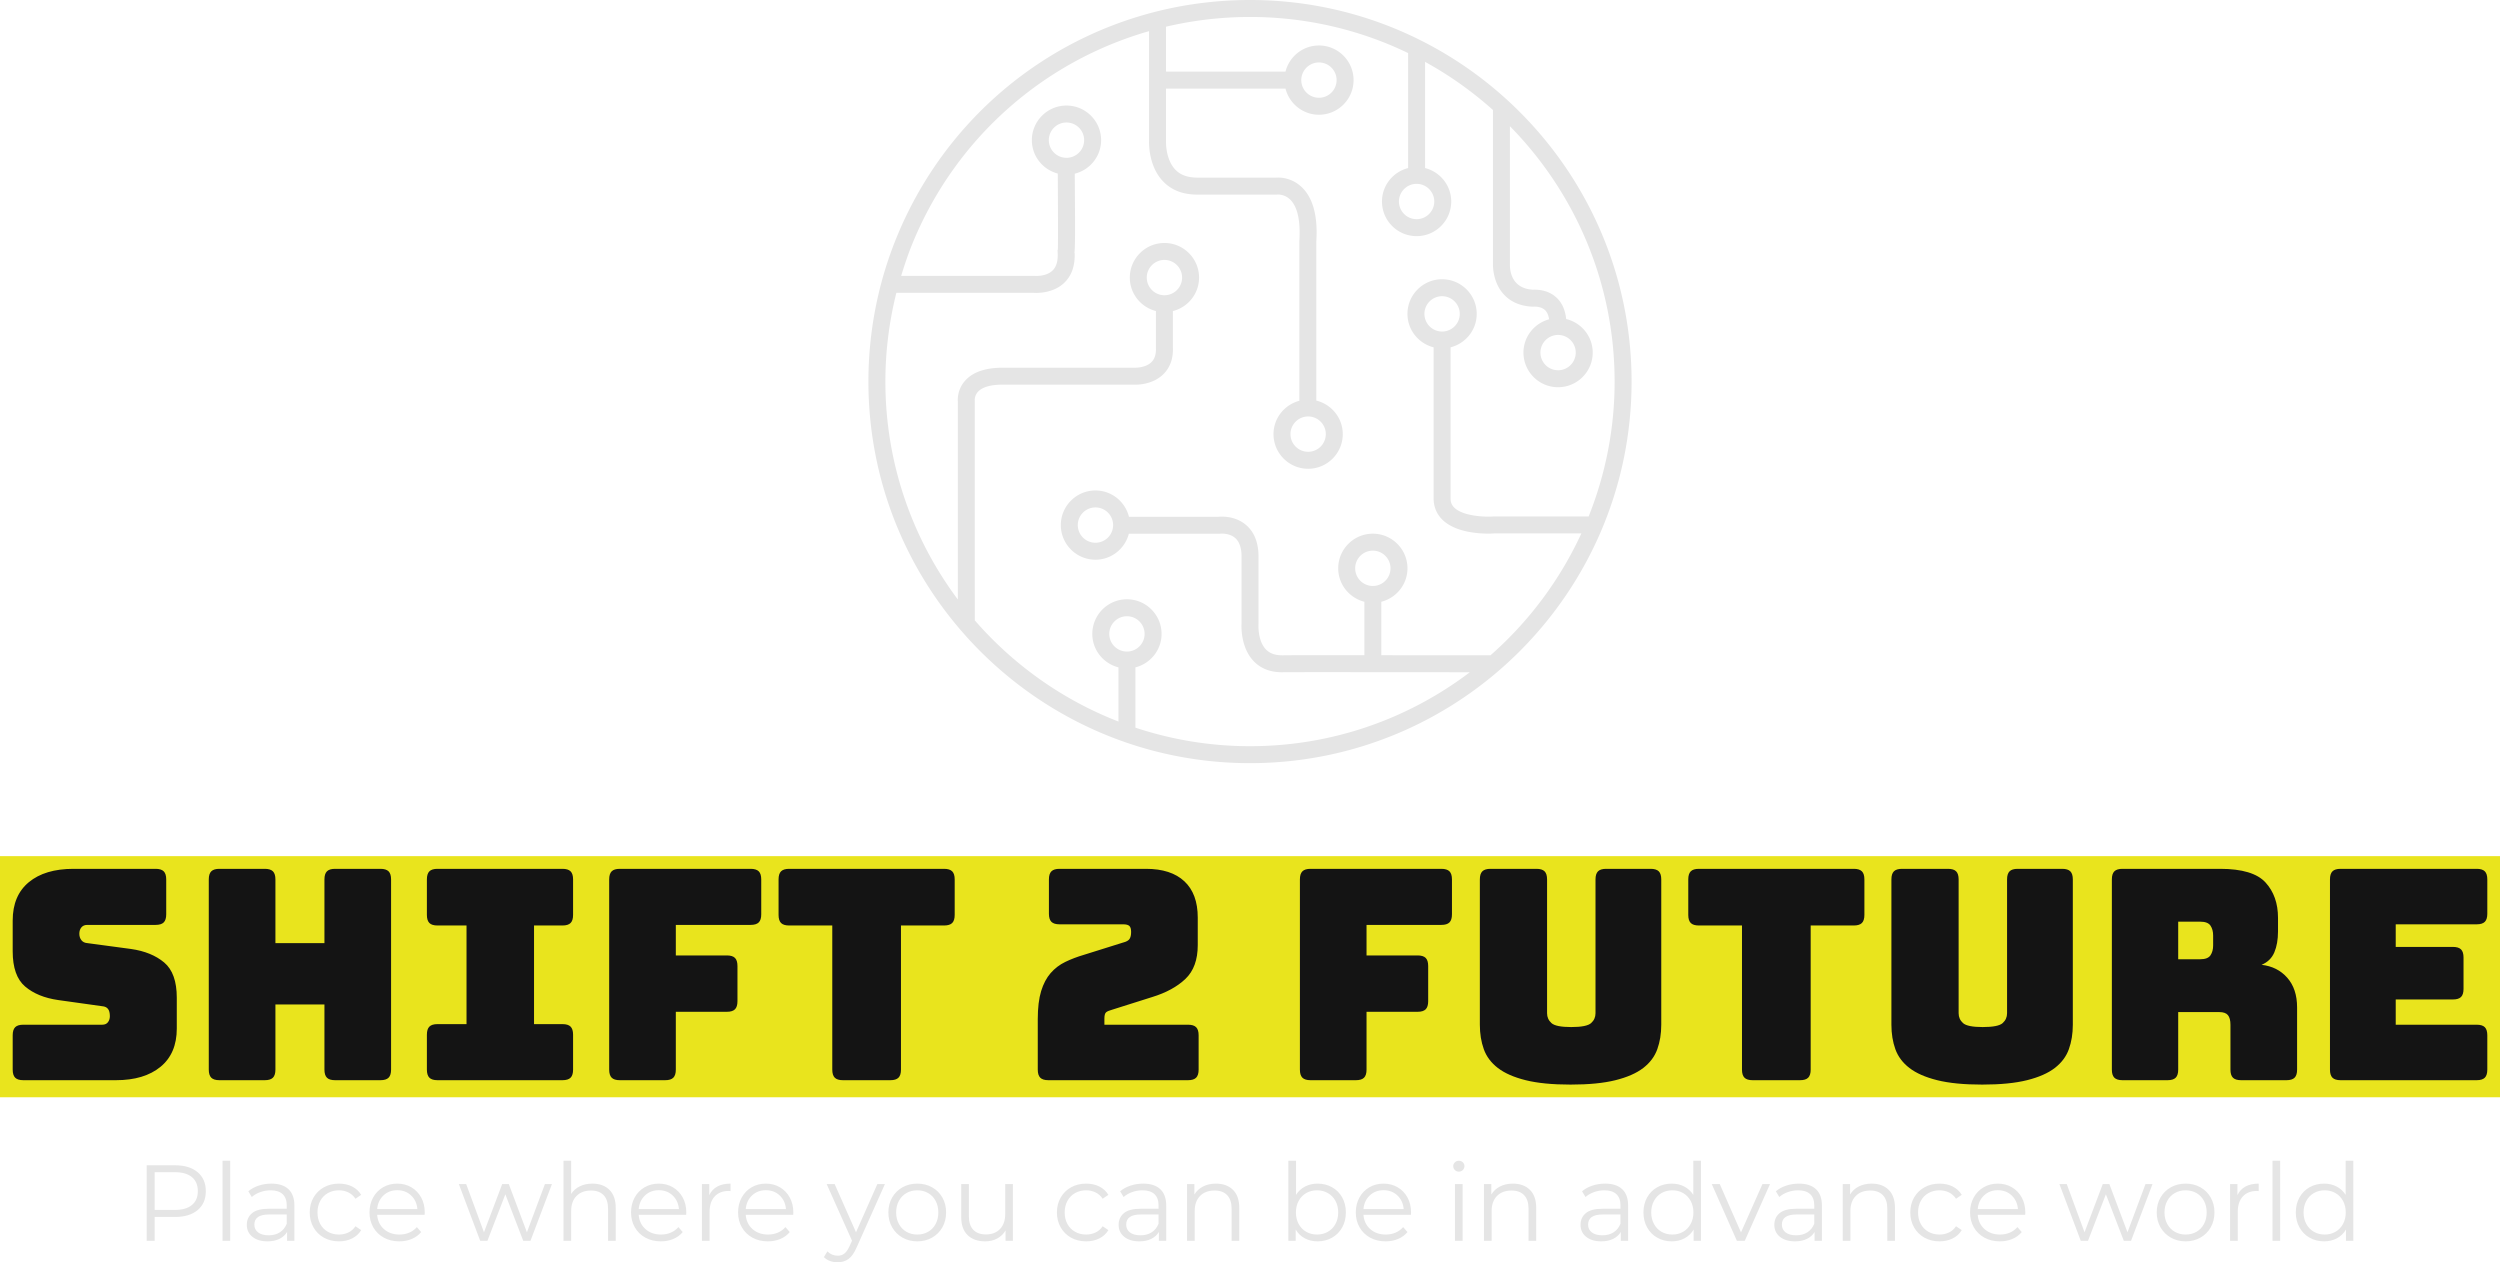 <svg viewBox="1663 390.067 380 191.866" width="5000" height="2524.557" xmlns="http://www.w3.org/2000/svg" xmlns:xlink="http://www.w3.org/1999/xlink" preserveAspectRatio="none"><defs></defs><style>.aU0RBAjHQvcolors-0 {fill:#E5E5E5;fill-opacity:1;}.background {fill:#141414;fill-opacity:1;}.companyName {fill:#E9E41D;fill-opacity:1;}.icon3-str {stroke:#E9E41D;stroke-opacity:1;}.shapeStroke-str {stroke:#E5E5E5;stroke-opacity:1;}.text {fill:#E5E5E5;fill-opacity:1;}</style><g opacity="1" transform="rotate(0 1663 520.201)">
<svg width="380" height="36.654" x="1663" y="520.201" version="1.1" preserveAspectRatio="none" viewBox="0 0 380 36.654">
  <rect x="0" y="0" width="380" height="36.654" class="companyName shapeStroke-str" style="stroke-width:0;" rx="0%" ry="0%" />
</svg>
</g><g opacity="1" transform="rotate(0 1685.296 566.5)">
<svg width="335.408" height="15.433" x="1685.296" y="566.5" version="1.1" preserveAspectRatio="none" viewBox="4.56 -29.68 818.04 37.64">
  <g transform="matrix(1 0 0 1 0 0)" class="text"><path id="id-6izo4zJp39" d="M15.04-28Q20.40-28 23.44-25.44Q26.48-22.88 26.48-18.40L26.48-18.40Q26.48-13.92 23.44-11.38Q20.40-8.84 15.04-8.84L15.04-8.84L7.52-8.84L7.52 0L4.56 0L4.56-28L15.04-28ZM14.96-11.44Q19.12-11.44 21.32-13.26Q23.52-15.08 23.52-18.40L23.52-18.40Q23.52-21.80 21.32-23.62Q19.12-25.44 14.96-25.44L14.96-25.44L7.52-25.44L7.52-11.44L14.96-11.44Z M32.68 0L32.68-29.68L35.52-29.68L35.52 0L32.68 0Z M50.80-21.20Q54.92-21.20 57.12-19.14Q59.32-17.08 59.32-13.04L59.32-13.04L59.32 0L56.60 0L56.60-3.28Q55.64-1.64 53.78-0.72Q51.92 0.20 49.36 0.20L49.36 0.20Q45.84 0.20 43.76-1.48Q41.68-3.16 41.68-5.92L41.68-5.92Q41.68-8.60 43.62-10.24Q45.56-11.88 49.80-11.88L49.80-11.88L56.48-11.88L56.48-13.16Q56.48-15.88 54.96-17.30Q53.44-18.72 50.52-18.72L50.52-18.72Q48.52-18.72 46.68-18.06Q44.84-17.40 43.52-16.24L43.52-16.24L42.24-18.36Q43.84-19.72 46.08-20.46Q48.32-21.20 50.80-21.20L50.80-21.20ZM49.80-2.04Q52.20-2.04 53.92-3.14Q55.64-4.24 56.48-6.32L56.48-6.32L56.48-9.76L49.88-9.76Q44.48-9.76 44.48-6L44.48-6Q44.48-4.16 45.88-3.10Q47.28-2.04 49.80-2.04L49.80-2.04Z M75.84 0.20Q72.72 0.20 70.26-1.16Q67.80-2.52 66.40-4.98Q65-7.44 65-10.52L65-10.52Q65-13.60 66.40-16.04Q67.80-18.48 70.26-19.84Q72.72-21.20 75.84-21.20L75.84-21.20Q78.56-21.20 80.70-20.14Q82.84-19.08 84.08-17.04L84.08-17.04L81.96-15.60Q80.92-17.16 79.32-17.94Q77.72-18.72 75.84-18.72L75.84-18.72Q73.56-18.72 71.74-17.70Q69.92-16.68 68.90-14.80Q67.88-12.92 67.88-10.52L67.88-10.52Q67.88-8.08 68.90-6.22Q69.92-4.36 71.74-3.34Q73.56-2.32 75.84-2.32L75.84-2.32Q77.72-2.32 79.32-3.08Q80.92-3.84 81.96-5.40L81.96-5.40L84.08-3.96Q82.84-1.92 80.68-0.86Q78.52 0.20 75.84 0.20L75.84 0.20Z M107.64-10.52L107.60-9.64L90-9.64Q90.24-6.36 92.52-4.34Q94.80-2.32 98.28-2.32L98.28-2.32Q100.24-2.32 101.88-3.02Q103.52-3.72 104.72-5.08L104.72-5.08L106.32-3.24Q104.92-1.56 102.82-0.68Q100.72 0.20 98.20 0.20L98.20 0.20Q94.96 0.20 92.46-1.18Q89.96-2.56 88.56-5Q87.16-7.44 87.16-10.52L87.16-10.52Q87.16-13.60 88.50-16.04Q89.84-18.48 92.18-19.84Q94.52-21.20 97.44-21.20L97.44-21.20Q100.36-21.20 102.68-19.84Q105-18.48 106.32-16.06Q107.64-13.64 107.64-10.52L107.64-10.52ZM97.44-18.76Q94.40-18.76 92.34-16.82Q90.28-14.88 90-11.76L90-11.76L104.92-11.76Q104.64-14.88 102.58-16.82Q100.52-18.76 97.44-18.76L97.44-18.76Z M152.20-21.04L154.80-21.04L146.84 0L144.16 0L137.52-17.24L130.88 0L128.20 0L120.28-21.04L123-21.04L129.60-3.16L136.36-21.04L138.80-21.04L145.52-3.16L152.20-21.04Z M169.80-21.20Q173.76-21.20 176.10-18.90Q178.44-16.60 178.44-12.20L178.44-12.20L178.44 0L175.60 0L175.60-11.92Q175.60-15.20 173.96-16.92Q172.32-18.64 169.28-18.64L169.28-18.64Q165.88-18.64 163.90-16.62Q161.92-14.60 161.92-11.04L161.92-11.04L161.92 0L159.08 0L159.08-29.68L161.92-29.68L161.92-17.36Q163.08-19.20 165.12-20.20Q167.16-21.20 169.80-21.20L169.80-21.20Z M204.60-10.52L204.56-9.64L186.96-9.64Q187.20-6.36 189.48-4.34Q191.76-2.32 195.24-2.32L195.24-2.32Q197.20-2.32 198.84-3.02Q200.48-3.72 201.68-5.08L201.68-5.08L203.28-3.24Q201.88-1.56 199.78-0.68Q197.68 0.20 195.16 0.20L195.16 0.20Q191.92 0.20 189.42-1.18Q186.92-2.56 185.52-5Q184.12-7.44 184.12-10.52L184.12-10.52Q184.12-13.60 185.46-16.04Q186.80-18.48 189.14-19.84Q191.48-21.20 194.40-21.20L194.40-21.20Q197.32-21.20 199.64-19.84Q201.96-18.48 203.28-16.06Q204.60-13.64 204.60-10.52L204.60-10.52ZM194.40-18.76Q191.36-18.76 189.30-16.82Q187.24-14.88 186.96-11.76L186.96-11.76L201.88-11.76Q201.60-14.88 199.54-16.82Q197.48-18.76 194.40-18.76L194.40-18.76Z M213.12-16.92Q214.12-19.04 216.10-20.12Q218.08-21.20 221.00-21.20L221.00-21.20L221.00-18.44L220.32-18.48Q217.00-18.48 215.12-16.44Q213.24-14.40 213.24-10.72L213.24-10.72L213.24 0L210.40 0L210.40-21.04L213.12-21.04L213.12-16.92Z M244.28-10.52L244.24-9.64L226.64-9.64Q226.88-6.36 229.16-4.34Q231.44-2.32 234.92-2.32L234.92-2.32Q236.88-2.32 238.52-3.02Q240.16-3.72 241.36-5.08L241.36-5.08L242.96-3.24Q241.56-1.56 239.46-0.68Q237.36 0.20 234.84 0.20L234.84 0.20Q231.60 0.20 229.10-1.18Q226.60-2.56 225.20-5Q223.80-7.44 223.80-10.52L223.80-10.52Q223.80-13.60 225.14-16.04Q226.48-18.48 228.82-19.84Q231.16-21.20 234.08-21.20L234.08-21.20Q237-21.20 239.32-19.84Q241.64-18.48 242.96-16.06Q244.28-13.64 244.28-10.52L244.28-10.52ZM234.08-18.76Q231.04-18.76 228.98-16.82Q226.92-14.88 226.64-11.76L226.64-11.76L241.56-11.76Q241.28-14.88 239.22-16.82Q237.16-18.76 234.08-18.76L234.08-18.76Z M275.44-21.04L278.24-21.04L267.72 2.52Q266.44 5.48 264.76 6.72Q263.08 7.96 260.72 7.96L260.72 7.96Q259.20 7.96 257.88 7.48Q256.56 7 255.60 6.04L255.60 6.04L256.92 3.92Q258.52 5.52 260.76 5.52L260.76 5.52Q262.20 5.52 263.22 4.72Q264.24 3.92 265.12 2L265.12 2L266.04-0.04L256.64-21.04L259.60-21.04L267.52-3.16L275.44-21.04Z M290.24 0.20Q287.20 0.20 284.76-1.18Q282.32-2.56 280.92-5Q279.52-7.44 279.52-10.52L279.52-10.52Q279.52-13.60 280.92-16.04Q282.32-18.48 284.76-19.84Q287.20-21.20 290.24-21.20L290.24-21.20Q293.28-21.20 295.72-19.84Q298.16-18.48 299.54-16.04Q300.92-13.60 300.92-10.52L300.92-10.52Q300.92-7.44 299.54-5Q298.16-2.56 295.72-1.18Q293.28 0.20 290.24 0.20L290.24 0.20ZM290.24-2.32Q292.48-2.32 294.26-3.34Q296.04-4.36 297.04-6.24Q298.04-8.12 298.04-10.52L298.04-10.52Q298.04-12.92 297.04-14.80Q296.04-16.68 294.26-17.70Q292.48-18.72 290.24-18.72L290.24-18.72Q288-18.72 286.22-17.70Q284.44-16.68 283.42-14.80Q282.40-12.92 282.40-10.52L282.40-10.52Q282.40-8.12 283.42-6.24Q284.44-4.36 286.22-3.34Q288-2.32 290.24-2.32L290.24-2.32Z M322.84-21.04L325.68-21.04L325.68 0L322.96 0L322.96-3.84Q321.84-1.92 319.88-0.86Q317.92 0.20 315.40 0.20L315.40 0.20Q311.28 0.20 308.90-2.10Q306.52-4.40 306.52-8.84L306.52-8.84L306.52-21.04L309.36-21.04L309.36-9.12Q309.36-5.80 311-4.08Q312.64-2.36 315.68-2.36L315.68-2.36Q319-2.36 320.92-4.38Q322.84-6.40 322.84-10L322.84-10L322.84-21.04Z M352.84 0.20Q349.72 0.20 347.26-1.16Q344.80-2.52 343.40-4.98Q342-7.44 342-10.52L342-10.52Q342-13.60 343.40-16.04Q344.80-18.48 347.26-19.84Q349.72-21.20 352.84-21.20L352.84-21.20Q355.56-21.20 357.70-20.14Q359.84-19.08 361.08-17.04L361.08-17.04L358.96-15.60Q357.92-17.16 356.32-17.94Q354.72-18.72 352.84-18.72L352.84-18.72Q350.56-18.72 348.74-17.70Q346.92-16.68 345.90-14.80Q344.88-12.92 344.88-10.52L344.88-10.52Q344.88-8.08 345.90-6.22Q346.92-4.36 348.74-3.34Q350.56-2.32 352.84-2.32L352.84-2.32Q354.72-2.32 356.32-3.08Q357.92-3.84 358.96-5.40L358.96-5.40L361.08-3.96Q359.84-1.92 357.68-0.86Q355.52 0.20 352.84 0.20L352.84 0.20Z M374-21.20Q378.12-21.20 380.32-19.14Q382.52-17.08 382.52-13.04L382.52-13.04L382.52 0L379.80 0L379.80-3.28Q378.84-1.64 376.98-0.72Q375.12 0.20 372.56 0.20L372.56 0.20Q369.04 0.20 366.96-1.48Q364.88-3.16 364.88-5.92L364.88-5.92Q364.88-8.60 366.82-10.24Q368.76-11.88 373-11.88L373-11.88L379.68-11.88L379.68-13.16Q379.68-15.88 378.16-17.30Q376.64-18.72 373.72-18.72L373.72-18.72Q371.72-18.72 369.88-18.06Q368.04-17.40 366.72-16.24L366.72-16.24L365.44-18.36Q367.04-19.72 369.28-20.46Q371.52-21.20 374-21.20L374-21.20ZM373-2.04Q375.40-2.04 377.12-3.14Q378.84-4.24 379.68-6.32L379.68-6.32L379.68-9.76L373.08-9.76Q367.68-9.76 367.68-6L367.68-6Q367.68-4.16 369.08-3.10Q370.48-2.04 373-2.04L373-2.04Z M400.96-21.20Q404.92-21.20 407.26-18.90Q409.60-16.60 409.60-12.20L409.60-12.20L409.60 0L406.76 0L406.76-11.92Q406.76-15.20 405.12-16.92Q403.48-18.64 400.44-18.64L400.44-18.64Q397.04-18.64 395.06-16.62Q393.08-14.60 393.08-11.04L393.08-11.04L393.08 0L390.24 0L390.24-21.04L392.96-21.04L392.96-17.16Q394.12-19.08 396.18-20.14Q398.24-21.20 400.96-21.20L400.96-21.20Z M438.64-21.20Q441.60-21.20 444.00-19.86Q446.40-18.52 447.76-16.08Q449.12-13.64 449.12-10.52L449.12-10.52Q449.12-7.40 447.76-4.96Q446.40-2.52 444.00-1.16Q441.60 0.20 438.64 0.20L438.64 0.20Q436.00 0.20 433.90-0.92Q431.80-2.04 430.52-4.16L430.52-4.16L430.52 0L427.80 0L427.80-29.68L430.64-29.68L430.64-17.04Q431.96-19.08 434.02-20.14Q436.08-21.20 438.64-21.20L438.64-21.20ZM438.44-2.32Q440.64-2.32 442.44-3.34Q444.24-4.36 445.26-6.24Q446.28-8.12 446.28-10.52L446.28-10.52Q446.28-12.92 445.26-14.80Q444.24-16.68 442.44-17.70Q440.64-18.72 438.44-18.72L438.44-18.72Q436.20-18.72 434.42-17.70Q432.64-16.68 431.62-14.80Q430.60-12.92 430.60-10.52L430.60-10.52Q430.60-8.12 431.62-6.24Q432.64-4.36 434.42-3.34Q436.20-2.32 438.44-2.32L438.44-2.32Z M473.28-10.52L473.24-9.64L455.64-9.64Q455.88-6.36 458.16-4.34Q460.44-2.32 463.92-2.32L463.92-2.32Q465.88-2.32 467.52-3.02Q469.16-3.72 470.36-5.08L470.36-5.08L471.96-3.24Q470.56-1.56 468.46-0.68Q466.36 0.20 463.84 0.20L463.84 0.20Q460.60 0.20 458.10-1.18Q455.60-2.56 454.20-5Q452.80-7.44 452.80-10.52L452.80-10.52Q452.80-13.60 454.14-16.04Q455.48-18.48 457.82-19.84Q460.16-21.20 463.08-21.20L463.08-21.20Q466.00-21.20 468.32-19.84Q470.64-18.48 471.96-16.06Q473.28-13.64 473.28-10.52L473.28-10.52ZM463.08-18.76Q460.04-18.76 457.98-16.82Q455.92-14.88 455.64-11.76L455.64-11.76L470.56-11.76Q470.28-14.88 468.22-16.82Q466.16-18.76 463.08-18.76L463.08-18.76Z M489.56 0L489.56-21.04L492.40-21.04L492.40 0L489.56 0ZM491.00-25.64Q490.12-25.64 489.52-26.24Q488.92-26.84 488.92-27.68L488.92-27.68Q488.92-28.48 489.52-29.08Q490.12-29.68 491.00-29.68L491.00-29.68Q491.88-29.68 492.48-29.10Q493.08-28.52 493.08-27.72L493.08-27.72Q493.08-26.84 492.48-26.24Q491.88-25.64 491.00-25.64L491.00-25.64Z M511.04-21.20Q515.00-21.20 517.34-18.90Q519.68-16.60 519.68-12.20L519.68-12.20L519.68 0L516.84 0L516.84-11.92Q516.84-15.20 515.20-16.92Q513.56-18.64 510.52-18.64L510.52-18.64Q507.12-18.64 505.14-16.62Q503.16-14.60 503.16-11.04L503.16-11.04L503.16 0L500.32 0L500.32-21.04L503.04-21.04L503.04-17.16Q504.20-19.08 506.26-20.14Q508.32-21.20 511.04-21.20L511.04-21.20Z M545.24-21.20Q549.36-21.20 551.56-19.14Q553.76-17.08 553.76-13.04L553.76-13.04L553.76 0L551.04 0L551.04-3.28Q550.08-1.64 548.22-0.72Q546.36 0.20 543.80 0.20L543.80 0.20Q540.28 0.20 538.20-1.48Q536.12-3.16 536.12-5.92L536.12-5.92Q536.12-8.60 538.06-10.24Q540.00-11.88 544.24-11.88L544.24-11.88L550.92-11.88L550.92-13.16Q550.92-15.88 549.40-17.30Q547.88-18.72 544.96-18.72L544.96-18.72Q542.96-18.72 541.12-18.06Q539.28-17.40 537.96-16.24L537.96-16.24L536.68-18.36Q538.28-19.72 540.52-20.46Q542.76-21.20 545.24-21.20L545.24-21.20ZM544.24-2.04Q546.64-2.04 548.36-3.14Q550.08-4.24 550.92-6.32L550.92-6.32L550.92-9.76L544.32-9.76Q538.92-9.76 538.92-6L538.92-6Q538.92-4.16 540.32-3.10Q541.72-2.04 544.24-2.04L544.24-2.04Z M577.92-29.68L580.76-29.68L580.76 0L578.04 0L578.04-4.16Q576.76-2.04 574.66-0.92Q572.56 0.20 569.92 0.20L569.92 0.20Q566.96 0.20 564.56-1.16Q562.16-2.52 560.80-4.96Q559.44-7.40 559.44-10.52L559.44-10.52Q559.44-13.64 560.80-16.08Q562.16-18.52 564.56-19.86Q566.96-21.20 569.92-21.20L569.92-21.20Q572.48-21.20 574.54-20.14Q576.60-19.08 577.92-17.04L577.92-17.04L577.92-29.68ZM570.16-2.32Q572.36-2.32 574.14-3.34Q575.92-4.36 576.94-6.24Q577.96-8.12 577.96-10.52L577.96-10.52Q577.96-12.92 576.94-14.80Q575.92-16.68 574.14-17.70Q572.36-18.72 570.16-18.72L570.16-18.72Q567.92-18.72 566.14-17.70Q564.36-16.68 563.34-14.80Q562.32-12.92 562.32-10.52L562.32-10.52Q562.32-8.12 563.34-6.24Q564.36-4.36 566.14-3.34Q567.92-2.32 570.16-2.32L570.16-2.32Z M603.56-21.04L606.36-21.04L597.00 0L594.08 0L584.76-21.04L587.72-21.04L595.60-3.12L603.56-21.04Z M617.08-21.20Q621.20-21.20 623.40-19.14Q625.60-17.08 625.60-13.04L625.60-13.04L625.60 0L622.88 0L622.88-3.28Q621.92-1.64 620.06-0.72Q618.20 0.20 615.64 0.20L615.64 0.20Q612.12 0.20 610.04-1.48Q607.96-3.16 607.96-5.92L607.96-5.92Q607.96-8.60 609.90-10.24Q611.84-11.88 616.08-11.88L616.08-11.88L622.76-11.88L622.76-13.16Q622.76-15.88 621.24-17.30Q619.72-18.72 616.80-18.72L616.80-18.72Q614.80-18.72 612.96-18.06Q611.12-17.40 609.80-16.24L609.80-16.24L608.52-18.36Q610.12-19.72 612.36-20.46Q614.60-21.20 617.08-21.20L617.08-21.20ZM616.08-2.04Q618.48-2.04 620.20-3.14Q621.92-4.24 622.76-6.32L622.76-6.32L622.76-9.76L616.16-9.76Q610.76-9.76 610.76-6L610.76-6Q610.76-4.16 612.16-3.10Q613.56-2.04 616.08-2.04L616.08-2.04Z M644.04-21.20Q648.00-21.20 650.34-18.90Q652.68-16.60 652.68-12.20L652.68-12.20L652.68 0L649.84 0L649.84-11.92Q649.84-15.20 648.20-16.92Q646.56-18.64 643.52-18.64L643.52-18.64Q640.12-18.64 638.14-16.62Q636.16-14.60 636.16-11.04L636.16-11.04L636.16 0L633.32 0L633.32-21.04L636.04-21.04L636.04-17.16Q637.20-19.08 639.26-20.14Q641.32-21.20 644.04-21.20L644.04-21.20Z M669.20 0.20Q666.08 0.20 663.62-1.16Q661.16-2.52 659.76-4.98Q658.36-7.44 658.36-10.52L658.36-10.52Q658.36-13.60 659.76-16.04Q661.16-18.48 663.62-19.84Q666.08-21.20 669.20-21.20L669.20-21.20Q671.92-21.20 674.06-20.14Q676.20-19.08 677.44-17.04L677.44-17.04L675.32-15.60Q674.28-17.16 672.68-17.94Q671.08-18.72 669.20-18.72L669.20-18.72Q666.92-18.72 665.10-17.70Q663.28-16.68 662.26-14.80Q661.24-12.92 661.24-10.52L661.24-10.52Q661.24-8.08 662.26-6.22Q663.28-4.36 665.10-3.34Q666.92-2.32 669.20-2.32L669.20-2.32Q671.08-2.32 672.68-3.08Q674.28-3.84 675.32-5.40L675.32-5.40L677.44-3.96Q676.20-1.92 674.04-0.86Q671.88 0.20 669.20 0.20L669.20 0.20Z M701.00-10.52L700.96-9.64L683.36-9.64Q683.60-6.36 685.88-4.34Q688.16-2.32 691.64-2.32L691.64-2.32Q693.60-2.32 695.24-3.02Q696.88-3.72 698.08-5.08L698.08-5.08L699.68-3.24Q698.28-1.56 696.18-0.68Q694.08 0.20 691.56 0.20L691.56 0.20Q688.32 0.20 685.82-1.18Q683.32-2.56 681.92-5Q680.52-7.44 680.52-10.52L680.52-10.52Q680.52-13.60 681.86-16.04Q683.20-18.48 685.54-19.84Q687.88-21.20 690.80-21.20L690.80-21.20Q693.72-21.20 696.04-19.84Q698.36-18.48 699.68-16.06Q701.00-13.64 701.00-10.52L701.00-10.52ZM690.80-18.76Q687.76-18.76 685.70-16.82Q683.64-14.88 683.36-11.76L683.36-11.76L698.28-11.76Q698.00-14.88 695.94-16.82Q693.88-18.76 690.80-18.76L690.80-18.76Z M745.56-21.04L748.16-21.04L740.20 0L737.52 0L730.88-17.24L724.24 0L721.56 0L713.64-21.04L716.36-21.04L722.96-3.16L729.72-21.04L732.16-21.04L738.88-3.16L745.56-21.04Z M760.44 0.20Q757.40 0.20 754.96-1.18Q752.52-2.56 751.12-5Q749.72-7.44 749.72-10.52L749.72-10.52Q749.72-13.60 751.12-16.04Q752.52-18.48 754.96-19.84Q757.40-21.20 760.44-21.20L760.44-21.20Q763.48-21.20 765.92-19.84Q768.36-18.48 769.74-16.04Q771.12-13.60 771.12-10.52L771.12-10.52Q771.12-7.44 769.74-5Q768.36-2.56 765.92-1.18Q763.48 0.20 760.44 0.20L760.44 0.20ZM760.44-2.32Q762.68-2.32 764.46-3.34Q766.24-4.36 767.24-6.24Q768.24-8.12 768.24-10.52L768.24-10.52Q768.24-12.92 767.24-14.80Q766.24-16.68 764.46-17.70Q762.68-18.72 760.44-18.72L760.44-18.72Q758.20-18.72 756.42-17.70Q754.64-16.68 753.62-14.80Q752.60-12.92 752.60-10.52L752.60-10.52Q752.60-8.12 753.62-6.24Q754.64-4.36 756.42-3.34Q758.20-2.32 760.44-2.32L760.44-2.32Z M779.64-16.92Q780.64-19.04 782.62-20.12Q784.60-21.20 787.52-21.20L787.52-21.20L787.52-18.44L786.84-18.48Q783.52-18.48 781.64-16.44Q779.76-14.40 779.76-10.72L779.76-10.72L779.76 0L776.92 0L776.92-21.04L779.64-21.04L779.64-16.92Z M792.64 0L792.64-29.68L795.48-29.68L795.48 0L792.64 0Z M819.76-29.68L822.60-29.68L822.60 0L819.88 0L819.88-4.16Q818.60-2.04 816.50-0.92Q814.40 0.20 811.76 0.20L811.76 0.20Q808.80 0.20 806.40-1.16Q804-2.52 802.64-4.96Q801.28-7.40 801.28-10.52L801.28-10.52Q801.28-13.64 802.64-16.08Q804-18.52 806.40-19.86Q808.80-21.20 811.76-21.20L811.76-21.20Q814.32-21.20 816.38-20.14Q818.44-19.08 819.76-17.04L819.76-17.04L819.76-29.68ZM812-2.32Q814.20-2.32 815.98-3.34Q817.76-4.36 818.78-6.24Q819.80-8.12 819.80-10.52L819.80-10.52Q819.80-12.92 818.78-14.80Q817.76-16.68 815.98-17.70Q814.20-18.72 812-18.72L812-18.72Q809.76-18.72 807.98-17.70Q806.20-16.68 805.18-14.80Q804.16-12.92 804.16-10.52L804.16-10.52Q804.16-8.12 805.18-6.24Q806.20-4.36 807.98-3.34Q809.76-2.32 812-2.32L812-2.32Z"/></g>
</svg>
</g><g opacity="1" transform="rotate(0 1664.929 522.13)">
<svg width="376.142" height="32.795" x="1664.929" y="522.13" version="1.1" preserveAspectRatio="none" viewBox="2.04 -28.8 337.2 29.4">
  <g transform="matrix(1 0 0 1 0 0)" class="background"><path id="id-D6z1nYkh14" d="M16.12 0L16.12 0L3.48 0Q2.72 0 2.38-0.34Q2.04-0.68 2.04-1.44L2.04-1.44L2.04-6.12Q2.04-6.88 2.38-7.22Q2.72-7.56 3.48-7.56L3.48-7.56L14.24-7.56Q14.76-7.56 15.02-7.90Q15.28-8.24 15.28-8.72L15.28-8.72Q15.28-9.40 15.02-9.72Q14.76-10.04 14.24-10.08L14.24-10.08L8.24-10.92Q5.44-11.32 3.74-12.76Q2.04-14.20 2.04-17.56L2.04-17.56L2.04-21.76Q2.04-25.16 4.24-26.98Q6.44-28.80 10.32-28.80L10.32-28.80L21.52-28.80Q22.28-28.80 22.62-28.46Q22.96-28.12 22.96-27.36L22.96-27.36L22.96-22.60Q22.96-21.84 22.62-21.50Q22.28-21.16 21.52-21.16L21.52-21.16L12.20-21.16Q11.68-21.16 11.40-20.82Q11.12-20.48 11.12-19.96L11.12-19.96Q11.12-19.44 11.40-19.08Q11.68-18.72 12.20-18.68L12.20-18.68L18.16-17.88Q20.96-17.48 22.68-16.04Q24.40-14.60 24.40-11.24L24.40-11.24L24.40-7.04Q24.40-3.64 22.18-1.82Q19.96 0 16.12 0Z M36.40 0L36.40 0L30.20 0Q29.44 0 29.10-0.34Q28.76-0.68 28.76-1.44L28.76-1.44L28.76-27.36Q28.76-28.12 29.10-28.46Q29.44-28.80 30.20-28.80L30.20-28.80L36.40-28.80Q37.16-28.80 37.50-28.46Q37.84-28.12 37.84-27.36L37.84-27.36L37.84-18.68L44.52-18.68L44.52-27.36Q44.52-28.12 44.86-28.46Q45.20-28.80 45.96-28.80L45.96-28.80L52.16-28.80Q52.92-28.80 53.26-28.46Q53.60-28.12 53.60-27.36L53.60-27.36L53.60-1.44Q53.60-0.68 53.26-0.34Q52.92 0 52.16 0L52.16 0L45.96 0Q45.20 0 44.86-0.34Q44.52-0.68 44.52-1.44L44.52-1.44L44.52-10.32L37.84-10.32L37.84-1.44Q37.84-0.68 37.50-0.34Q37.16 0 36.40 0Z M76.96 0L59.92 0Q59.16 0 58.82-0.34Q58.48-0.68 58.48-1.44L58.48-1.44L58.48-6.20Q58.48-6.96 58.82-7.30Q59.16-7.64 59.92-7.64L59.92-7.64L63.88-7.64L63.88-21.08L59.92-21.08Q59.16-21.08 58.82-21.42Q58.48-21.76 58.48-22.52L58.48-22.52L58.48-27.36Q58.48-28.12 58.82-28.46Q59.16-28.80 59.92-28.80L59.92-28.80L76.96-28.80Q77.72-28.80 78.06-28.46Q78.40-28.12 78.40-27.36L78.40-27.36L78.40-22.52Q78.40-21.76 78.06-21.42Q77.72-21.08 76.96-21.08L76.96-21.08L73.08-21.08L73.08-7.64L76.96-7.64Q77.72-7.64 78.06-7.30Q78.40-6.96 78.40-6.20L78.40-6.20L78.40-1.44Q78.40-0.68 78.06-0.34Q77.72 0 76.96 0L76.96 0Z M90.96 0L90.96 0L84.76 0Q84 0 83.66-0.34Q83.32-0.68 83.32-1.44L83.32-1.44L83.32-27.36Q83.32-28.12 83.66-28.46Q84-28.80 84.76-28.80L84.76-28.80L102.60-28.80Q103.36-28.80 103.70-28.46Q104.04-28.12 104.04-27.36L104.04-27.36L104.04-22.60Q104.04-21.84 103.70-21.50Q103.36-21.16 102.60-21.16L102.60-21.16L92.40-21.16L92.40-17L99.36-17Q100.12-17 100.46-16.66Q100.80-16.32 100.80-15.56L100.80-15.56L100.80-10.76Q100.80-10 100.46-9.66Q100.12-9.32 99.36-9.32L99.36-9.32L92.40-9.32L92.40-1.44Q92.40-0.68 92.06-0.34Q91.72 0 90.96 0Z M121.64 0L121.64 0L115.16 0Q114.40 0 114.06-0.34Q113.72-0.68 113.72-1.44L113.72-1.44L113.72-21.08L107.84-21.08Q107.08-21.08 106.74-21.42Q106.40-21.76 106.40-22.52L106.40-22.52L106.40-27.36Q106.40-28.12 106.74-28.46Q107.08-28.80 107.84-28.80L107.84-28.80L128.96-28.80Q129.72-28.80 130.06-28.46Q130.40-28.12 130.40-27.36L130.40-27.36L130.40-22.52Q130.40-21.76 130.06-21.42Q129.72-21.08 128.96-21.08L128.96-21.08L123.08-21.08L123.08-1.44Q123.08-0.68 122.74-0.34Q122.40 0 121.64 0Z M162.20 0L162.20 0L143.16 0Q142.40 0 142.06-0.34Q141.72-0.68 141.72-1.44L141.72-1.44L141.72-8.32Q141.72-10.64 142.18-12.14Q142.64-13.64 143.48-14.60Q144.32-15.56 145.48-16.12Q146.64-16.68 148-17.08L148-17.08L153.36-18.76Q154-18.92 154.22-19.24Q154.44-19.56 154.44-20.20L154.44-20.20Q154.44-20.80 154.20-21.02Q153.96-21.24 153.36-21.24L153.36-21.24L144.68-21.24Q143.92-21.24 143.58-21.58Q143.24-21.92 143.24-22.68L143.24-22.68L143.24-27.36Q143.24-28.12 143.58-28.46Q143.92-28.80 144.68-28.80L144.68-28.80L156.48-28.80Q159.88-28.80 161.70-27.10Q163.52-25.40 163.52-22.16L163.52-22.16L163.52-18.40Q163.52-15.40 161.84-13.80Q160.16-12.20 157.28-11.32L157.28-11.32L151.84-9.60Q151.24-9.44 151.02-9.24Q150.80-9.04 150.80-8.40L150.80-8.40L150.80-7.56L162.20-7.56Q162.96-7.56 163.30-7.22Q163.64-6.88 163.64-6.12L163.64-6.12L163.64-1.44Q163.64-0.68 163.30-0.34Q162.96 0 162.20 0Z M185.08 0L185.08 0L178.88 0Q178.12 0 177.78-0.34Q177.44-0.68 177.44-1.44L177.44-1.44L177.44-27.36Q177.44-28.12 177.78-28.46Q178.12-28.80 178.88-28.80L178.88-28.80L196.72-28.80Q197.48-28.80 197.82-28.46Q198.16-28.12 198.16-27.36L198.16-27.36L198.16-22.60Q198.16-21.84 197.82-21.50Q197.48-21.16 196.72-21.16L196.72-21.16L186.52-21.16L186.52-17L193.48-17Q194.24-17 194.58-16.66Q194.92-16.32 194.92-15.56L194.92-15.56L194.92-10.76Q194.92-10 194.58-9.66Q194.24-9.32 193.48-9.32L193.48-9.32L186.52-9.32L186.52-1.44Q186.52-0.68 186.18-0.34Q185.84 0 185.08 0Z M226.68-27.36L226.68-7.56Q226.68-5.72 226.14-4.22Q225.60-2.72 224.22-1.66Q222.84-0.60 220.44 0Q218.04 0.60 214.32 0.60L214.32 0.60Q210.60 0.60 208.20 0Q205.80-0.60 204.42-1.66Q203.04-2.72 202.50-4.22Q201.96-5.72 201.96-7.56L201.96-7.56L201.96-27.36Q201.96-28.12 202.30-28.46Q202.64-28.80 203.40-28.80L203.40-28.80L209.68-28.80Q210.44-28.80 210.78-28.46Q211.12-28.12 211.12-27.36L211.12-27.36L211.12-9.12Q211.12-8.32 211.72-7.78Q212.32-7.24 214.40-7.24L214.40-7.24Q216.52-7.24 217.12-7.78Q217.72-8.32 217.72-9.12L217.72-9.12L217.72-27.36Q217.72-28.12 218.06-28.46Q218.40-28.80 219.16-28.80L219.16-28.80L225.24-28.80Q226-28.80 226.34-28.46Q226.68-28.12 226.68-27.36L226.68-27.36Z M245.60 0L245.60 0L239.12 0Q238.36 0 238.02-0.34Q237.68-0.68 237.68-1.44L237.68-1.44L237.68-21.08L231.80-21.08Q231.04-21.08 230.70-21.42Q230.36-21.76 230.36-22.52L230.36-22.52L230.36-27.36Q230.36-28.12 230.70-28.46Q231.04-28.80 231.80-28.80L231.80-28.80L252.92-28.80Q253.68-28.80 254.02-28.46Q254.36-28.12 254.36-27.36L254.36-27.36L254.36-22.52Q254.36-21.76 254.02-21.42Q253.68-21.08 252.92-21.08L252.92-21.08L247.04-21.08L247.04-1.44Q247.04-0.68 246.70-0.34Q246.36 0 245.60 0Z M282.76-27.36L282.76-7.56Q282.76-5.72 282.22-4.22Q281.68-2.72 280.30-1.66Q278.92-0.60 276.52 0Q274.12 0.60 270.40 0.60L270.40 0.60Q266.68 0.60 264.28 0Q261.88-0.60 260.50-1.66Q259.12-2.72 258.58-4.22Q258.04-5.72 258.04-7.56L258.04-7.56L258.04-27.36Q258.04-28.12 258.38-28.46Q258.72-28.80 259.48-28.80L259.48-28.80L265.76-28.80Q266.52-28.80 266.86-28.46Q267.20-28.12 267.20-27.36L267.20-27.36L267.20-9.12Q267.20-8.32 267.80-7.78Q268.40-7.24 270.48-7.24L270.48-7.24Q272.60-7.24 273.20-7.78Q273.80-8.32 273.80-9.12L273.80-9.12L273.80-27.36Q273.80-28.12 274.14-28.46Q274.48-28.80 275.24-28.80L275.24-28.80L281.32-28.80Q282.08-28.80 282.42-28.46Q282.76-28.12 282.76-27.36L282.76-27.36Z M300.12-21.60L297.12-21.60L297.12-16.48L300.12-16.48Q301.16-16.48 301.52-17.02Q301.88-17.56 301.88-18.36L301.88-18.36L301.88-19.72Q301.88-20.52 301.52-21.06Q301.16-21.60 300.12-21.60L300.12-21.60ZM295.68 0L295.68 0L289.52 0Q288.76 0 288.42-0.34Q288.08-0.68 288.08-1.44L288.08-1.44L288.08-27.36Q288.08-28.12 288.42-28.46Q288.76-28.80 289.52-28.80L289.52-28.80L302.84-28.80Q307.32-28.80 309.02-26.94Q310.72-25.08 310.72-22.12L310.72-22.12L310.72-20.28Q310.72-18.60 310.22-17.42Q309.72-16.24 308.48-15.72L308.48-15.72Q310.64-15.48 311.98-13.96Q313.32-12.44 313.32-9.92L313.32-9.92L313.32-1.44Q313.32-0.68 312.98-0.34Q312.64 0 311.88 0L311.88 0L305.68 0Q304.92 0 304.58-0.34Q304.24-0.68 304.24-1.44L304.24-1.44L304.24-7.56Q304.24-8.44 303.90-8.86Q303.56-9.28 302.72-9.28L302.72-9.28L297.12-9.28L297.12-1.44Q297.12-0.68 296.78-0.34Q296.44 0 295.68 0Z M337.80 0L337.80 0L319.24 0Q318.48 0 318.14-0.34Q317.80-0.68 317.80-1.44L317.80-1.44L317.80-27.36Q317.80-28.12 318.14-28.46Q318.48-28.80 319.24-28.80L319.24-28.80L337.80-28.80Q338.56-28.80 338.90-28.46Q339.24-28.12 339.24-27.36L339.24-27.36L339.24-22.68Q339.24-21.92 338.90-21.58Q338.56-21.24 337.80-21.24L337.80-21.24L326.76-21.24L326.76-18.16L334.56-18.16Q335.32-18.16 335.66-17.82Q336.00-17.48 336.00-16.72L336.00-16.72L336.00-12.44Q336.00-11.68 335.66-11.34Q335.32-11 334.56-11L334.56-11L326.76-11L326.76-7.56L337.80-7.56Q338.56-7.56 338.90-7.22Q339.24-6.88 339.24-6.12L339.24-6.12L339.24-1.44Q339.24-0.68 338.90-0.34Q338.56 0 337.80 0Z"/></g>
</svg>
</g><g opacity="1" transform="rotate(0 1795 390.067)">
<svg width="116" height="116" x="1795" y="390.067" version="1.1" preserveAspectRatio="none" viewBox="20.198 20.811 159.04 159.04">
  <g transform="matrix(1 0 0 1 0 0)" ><g><path d="M99.718 20.811c-32.299 0-61.151 19.283-73.504 49.127a78.968 78.968 0 0 0-3.467 10.349 79.739 79.739 0 0 0-2.549 20.044c0 43.848 35.673 79.52 79.52 79.52s79.52-35.672 79.52-79.52c0-43.847-35.673-79.52-79.52-79.52zm34.719 38.313c2.03 0 3.681 1.651 3.681 3.681s-1.651 3.681-3.681 3.681c-2.029 0-3.68-1.651-3.68-3.681s1.651-3.681 3.68-3.681zm-60.365 97.471c-2.03 0-3.681-1.65-3.681-3.68s1.651-3.682 3.681-3.682c2.029 0 3.68 1.652 3.68 3.682s-1.651 3.68-3.68 3.68zm75.764.777l-22.751-.014v-11.142c3.122-.794 5.449-3.605 5.449-6.971 0-3.979-3.237-7.217-7.216-7.217s-7.216 3.238-7.216 7.217c0 3.366 2.326 6.177 5.449 6.971v11.14c-13.07-.006-16.269-.004-17.164.025v-.009c-1.484 0-2.591-.413-3.386-1.262-1.718-1.837-1.521-5.123-1.514-5.28l-.001-14.419c-.08-2.72-.956-4.809-2.605-6.207-2.246-1.907-5.057-1.764-5.764-1.693H74.494c-.78-3.143-3.603-5.488-6.984-5.488-3.979 0-7.216 3.237-7.216 7.216s3.237 7.215 7.216 7.215c3.351 0 6.151-2.307 6.959-5.408h18.747l.223-.014c.02-.005 1.904-.211 3.173.882.84.725 1.291 1.937 1.34 3.549l.005 14.238c-.015.195-.322 4.826 2.444 7.806 1.48 1.593 3.495 2.401 5.986 2.401l.226-.005c.734-.007 4.294-.021 18.263-.01l20.653.013c-12.746 9.664-28.617 15.411-45.81 15.411a75.668 75.668 0 0 1-23.879-3.865v-12.564c3.122-.794 5.448-3.605 5.448-6.971 0-3.979-3.237-7.217-7.216-7.217s-7.216 3.238-7.216 7.217c0 3.366 2.326 6.177 5.449 6.971v11.292c-11.637-4.518-21.887-11.82-29.939-21.089l-.009-45.897c-.003-.04-.06-.967.698-1.768.939-.994 2.789-1.504 5.394-1.45l27.163-.002c.386.013 3.771.101 6.085-2.216 1.401-1.402 2.056-3.309 1.948-5.587v-7.535c3.127-.79 5.458-3.605 5.458-6.974 0-3.979-3.237-7.216-7.216-7.216s-7.216 3.237-7.216 7.216c0 3.362 2.321 6.171 5.439 6.969l.001 7.623c.062 1.336-.233 2.316-.904 2.995-1.238 1.254-3.424 1.194-3.515 1.193H48.479c-3.701-.045-6.431.829-8.084 2.654-1.607 1.773-1.603 3.773-1.565 4.339v41.307c-9.478-12.677-15.096-28.398-15.096-45.408 0-6.263.781-12.48 2.287-18.501h28.541c.117.009.318.019.582.019 1.239 0 3.874-.236 5.816-2.06 1.579-1.482 2.323-3.594 2.214-6.277l-.037.001c.161-1.622.142-5.616.059-16.507 3.146-.778 5.494-3.603 5.494-6.985 0-3.979-3.237-7.216-7.216-7.216s-7.216 3.237-7.216 7.216c0 3.349 2.303 6.146 5.401 6.957.04 6.006.07 13.665.023 15.836l-.072.072.032.771c.065 1.604-.301 2.796-1.089 3.545-1.374 1.308-3.719 1.107-3.736 1.105l-27.793-.009c.718-2.372 1.512-4.724 2.456-7.006 9.032-21.819 27.296-37.718 49.199-43.99l.002 22.777c-.011.212-.234 5.234 2.928 8.533 1.776 1.853 4.171 2.767 7.187 2.751h16.493l.179-.009c.058-.002 1.449-.107 2.638 1.062 1.515 1.488 2.171 4.444 1.895 8.666v33.25c-3.089.816-5.384 3.609-5.384 6.951 0 3.979 3.237 7.217 7.216 7.217s7.216-3.238 7.216-7.217c0-3.389-2.357-6.22-5.513-6.991l-.003-33.093c.352-5.308-.67-9.141-3.038-11.392-2.167-2.061-4.646-2.027-5.283-1.979H88.781c-2.052-.016-3.517-.52-4.605-1.649-2.105-2.181-1.964-5.886-1.961-6.009v-10.9h24.899c.794 3.122 3.606 5.449 6.971 5.449 3.979 0 7.216-3.237 7.216-7.216s-3.237-7.216-7.216-7.216c-3.366 0-6.178 2.326-6.971 5.448H82.215v-9.362a76.511 76.511 0 0 1 17.504-2.029c11.799 0 22.978 2.704 32.951 7.524v23.964c-3.122.794-5.448 3.606-5.448 6.971 0 3.979 3.237 7.216 7.216 7.216s7.216-3.237 7.216-7.216c0-3.366-2.326-6.178-5.449-6.971V33.702a76.333 76.333 0 0 1 14.146 10.034l.003 31.927c-.009.154-.175 3.799 2.208 6.446 1.443 1.604 3.451 2.481 5.965 2.608l.173.002.066-.002c.407-.016 1.674-.042 2.476.761.42.42.68 1.061.81 1.873-3.07.83-5.347 3.611-5.347 6.94 0 3.979 3.237 7.216 7.216 7.216s7.216-3.237 7.216-7.216c0-3.395-2.364-6.23-5.527-6.996-.194-1.801-.809-3.256-1.867-4.315-1.243-1.244-2.941-1.859-5.038-1.794-4.792-.243-4.858-4.494-4.82-5.429V47.113c13.481 13.719 21.817 32.51 21.817 53.218a75.539 75.539 0 0 1-5.413 28.11l-19.841.003c-1.596.119-6.178.003-8.103-1.795-.566-.528-.83-1.153-.83-1.968V93.193c3.122-.794 5.449-3.606 5.449-6.971 0-3.979-3.237-7.216-7.216-7.216s-7.216 3.237-7.216 7.216c0 3.366 2.326 6.178 5.449 6.971v31.488c0 1.788.678 3.364 1.958 4.557 2.631 2.451 7.209 2.776 9.417 2.776a17.5 17.5 0 0 0 1.216-.038h18.2a76.349 76.349 0 0 1-18.936 25.396zm-24.518-14.446a3.684 3.684 0 0 1-3.681-3.68c0-2.03 1.651-3.682 3.681-3.682s3.681 1.652 3.681 3.682a3.685 3.685 0 0 1-3.681 3.68zm-54.127-12.688c0 2.03-1.651 3.68-3.681 3.68a3.684 3.684 0 0 1-3.681-3.68c0-2.03 1.651-3.68 3.681-3.68 2.03 0 3.681 1.65 3.681 3.68zm7.014-51.579a3.685 3.685 0 0 1 3.68-3.681 3.685 3.685 0 0 1 3.681 3.681 3.685 3.685 0 0 1-3.681 3.681 3.685 3.685 0 0 1-3.68-3.681zM57.792 50.02a3.685 3.685 0 0 1 3.68-3.681c2.03 0 3.681 1.651 3.681 3.681s-1.651 3.681-3.681 3.681a3.685 3.685 0 0 1-3.68-3.681zm57.723 61.261a3.686 3.686 0 0 1-3.681 3.682c-2.029 0-3.68-1.652-3.68-3.682s1.651-3.68 3.68-3.68c2.03 0 3.681 1.65 3.681 3.68zm-5.111-73.776a3.685 3.685 0 0 1 3.681-3.68 3.685 3.685 0 0 1 3.681 3.68 3.685 3.685 0 0 1-3.681 3.681 3.685 3.685 0 0 1-3.681-3.681zm57.199 56.786a3.685 3.685 0 0 1-3.681 3.68 3.684 3.684 0 0 1-3.68-3.68 3.685 3.685 0 0 1 3.68-3.681 3.685 3.685 0 0 1 3.681 3.681zm-27.854-4.388c-2.03 0-3.681-1.651-3.681-3.681s1.651-3.681 3.681-3.681c2.03 0 3.681 1.651 3.681 3.681s-1.651 3.681-3.681 3.681z" data-color="1" class="aU0RBAjHQvcolors-0"></path></g></g>
</svg>
</g></svg>